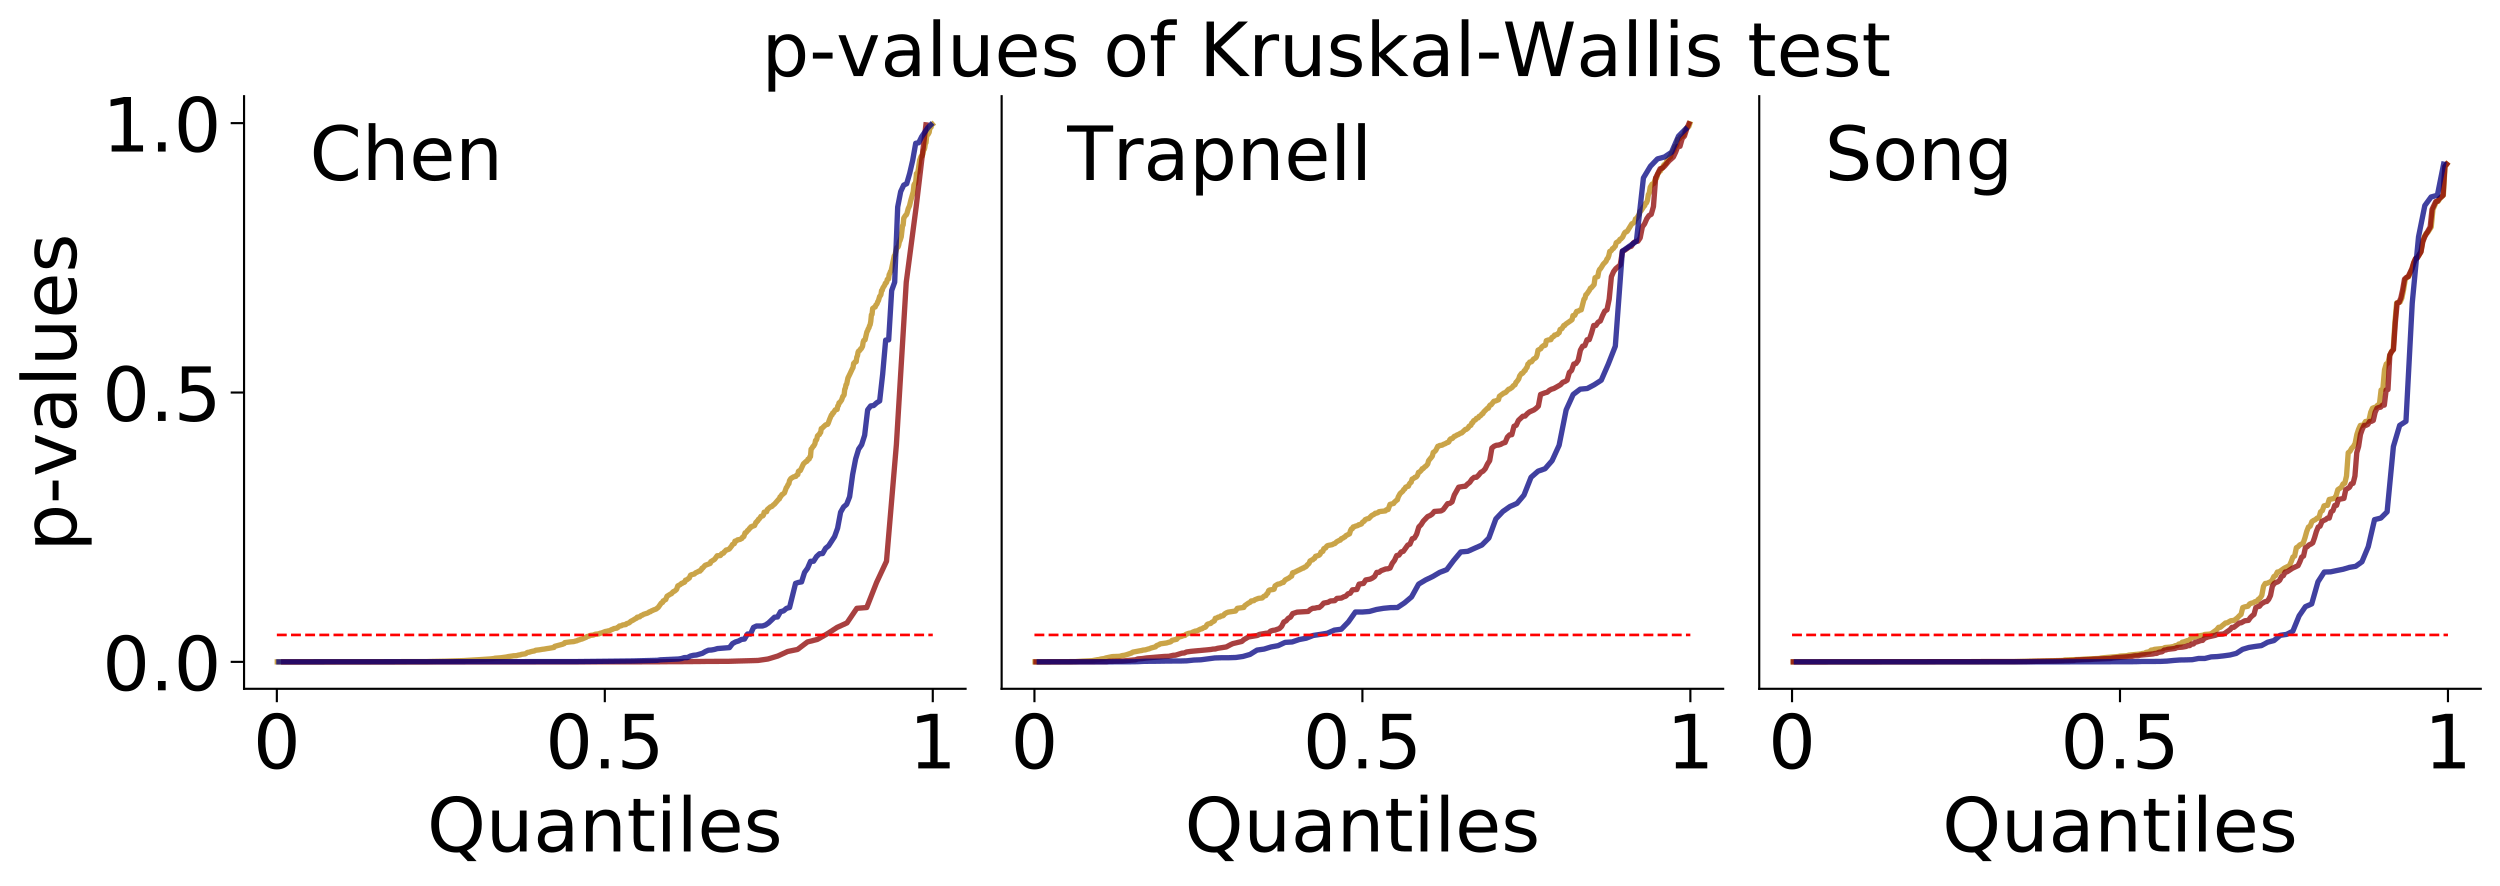 <?xml version="1.0" encoding="utf-8" standalone="no"?>
<!DOCTYPE svg PUBLIC "-//W3C//DTD SVG 1.1//EN"
  "http://www.w3.org/Graphics/SVG/1.1/DTD/svg11.dtd">
<!-- Created with matplotlib (https://matplotlib.org/) -->
<svg height="331.658pt" version="1.1" viewBox="0 0 935.528 331.658" width="935.528pt" xmlns="http://www.w3.org/2000/svg" xmlns:xlink="http://www.w3.org/1999/xlink">
 <defs>
  <style type="text/css">
*{stroke-linecap:butt;stroke-linejoin:round;}
  </style>
 </defs>
 <g id="figure_1">
  <g id="patch_1">
   <path d="M 0 331.658 
L 935.528 331.658 
L 935.528 0 
L 0 0 
z
" style="fill:none;"/>
  </g>
  <g id="axes_1">
   <g id="patch_2">
    <path d="M 91.328 257.76 
L 361.327 257.76 
L 361.327 36 
L 91.328 36 
z
" style="fill:none;"/>
   </g>
   <g id="matplotlib.axis_1">
    <g id="xtick_1">
     <g id="line2d_1">
      <defs>
       <path d="M 0 0 
L 0 5 
" id="m70f20f559e" style="stroke:#000000;stroke-width:0.8;"/>
      </defs>
      <g>
       <use style="stroke:#000000;stroke-width:0.8;" x="103.6" xlink:href="#m70f20f559e" y="257.76"/>
      </g>
     </g>
     <g id="text_1">
      <!-- 0 -->
      <defs>
       <path d="M 31.781 66.406 
Q 24.172 66.406 20.328 58.906 
Q 16.5 51.422 16.5 36.375 
Q 16.5 21.391 20.328 13.891 
Q 24.172 6.391 31.781 6.391 
Q 39.453 6.391 43.281 13.891 
Q 47.125 21.391 47.125 36.375 
Q 47.125 51.422 43.281 58.906 
Q 39.453 66.406 31.781 66.406 
z
M 31.781 74.219 
Q 44.047 74.219 50.516 64.516 
Q 56.984 54.828 56.984 36.375 
Q 56.984 17.969 50.516 8.266 
Q 44.047 -1.422 31.781 -1.422 
Q 19.531 -1.422 13.062 8.266 
Q 6.594 17.969 6.594 36.375 
Q 6.594 54.828 13.062 64.516 
Q 19.531 74.219 31.781 74.219 
z
" id="DejaVuSans-48"/>
      </defs>
      <g transform="translate(94.693 287.536)scale(0.28 -0.28)">
       <use xlink:href="#DejaVuSans-48"/>
      </g>
     </g>
    </g>
    <g id="xtick_2">
     <g id="line2d_2">
      <g>
       <use style="stroke:#000000;stroke-width:0.8;" x="226.327" xlink:href="#m70f20f559e" y="257.76"/>
      </g>
     </g>
     <g id="text_2">
      <!-- 0.5 -->
      <defs>
       <path d="M 10.688 12.406 
L 21 12.406 
L 21 0 
L 10.688 0 
z
" id="DejaVuSans-46"/>
       <path d="M 10.797 72.906 
L 49.516 72.906 
L 49.516 64.594 
L 19.828 64.594 
L 19.828 46.734 
Q 21.969 47.469 24.109 47.828 
Q 26.266 48.188 28.422 48.188 
Q 40.625 48.188 47.75 41.5 
Q 54.891 34.812 54.891 23.391 
Q 54.891 11.625 47.562 5.094 
Q 40.234 -1.422 26.906 -1.422 
Q 22.312 -1.422 17.547 -0.641 
Q 12.797 0.141 7.719 1.703 
L 7.719 11.625 
Q 12.109 9.234 16.797 8.062 
Q 21.484 6.891 26.703 6.891 
Q 35.156 6.891 40.078 11.328 
Q 45.016 15.766 45.016 23.391 
Q 45.016 31 40.078 35.438 
Q 35.156 39.891 26.703 39.891 
Q 22.75 39.891 18.812 39.016 
Q 14.891 38.141 10.797 36.281 
z
" id="DejaVuSans-53"/>
      </defs>
      <g transform="translate(204.063 287.536)scale(0.28 -0.28)">
       <use xlink:href="#DejaVuSans-48"/>
       <use x="63.623" xlink:href="#DejaVuSans-46"/>
       <use x="95.41" xlink:href="#DejaVuSans-53"/>
      </g>
     </g>
    </g>
    <g id="xtick_3">
     <g id="line2d_3">
      <g>
       <use style="stroke:#000000;stroke-width:0.8;" x="349.055" xlink:href="#m70f20f559e" y="257.76"/>
      </g>
     </g>
     <g id="text_3">
      <!-- 1 -->
      <defs>
       <path d="M 12.406 8.297 
L 28.516 8.297 
L 28.516 63.922 
L 10.984 60.406 
L 10.984 69.391 
L 28.422 72.906 
L 38.281 72.906 
L 38.281 8.297 
L 54.391 8.297 
L 54.391 0 
L 12.406 0 
z
" id="DejaVuSans-49"/>
      </defs>
      <g transform="translate(340.147 287.536)scale(0.28 -0.28)">
       <use xlink:href="#DejaVuSans-49"/>
      </g>
     </g>
    </g>
    <g id="text_4">
     <!-- Quantiles -->
     <defs>
      <path d="M 39.406 66.219 
Q 28.656 66.219 22.328 58.203 
Q 16.016 50.203 16.016 36.375 
Q 16.016 22.609 22.328 14.594 
Q 28.656 6.594 39.406 6.594 
Q 50.141 6.594 56.422 14.594 
Q 62.703 22.609 62.703 36.375 
Q 62.703 50.203 56.422 58.203 
Q 50.141 66.219 39.406 66.219 
z
M 53.219 1.312 
L 66.219 -12.891 
L 54.297 -12.891 
L 43.5 -1.219 
Q 41.891 -1.312 41.031 -1.359 
Q 40.188 -1.422 39.406 -1.422 
Q 24.031 -1.422 14.812 8.859 
Q 5.609 19.141 5.609 36.375 
Q 5.609 53.656 14.812 63.938 
Q 24.031 74.219 39.406 74.219 
Q 54.734 74.219 63.906 63.938 
Q 73.094 53.656 73.094 36.375 
Q 73.094 23.688 67.984 14.641 
Q 62.891 5.609 53.219 1.312 
z
" id="DejaVuSans-81"/>
      <path d="M 8.5 21.578 
L 8.5 54.688 
L 17.484 54.688 
L 17.484 21.922 
Q 17.484 14.156 20.5 10.266 
Q 23.531 6.391 29.594 6.391 
Q 36.859 6.391 41.078 11.031 
Q 45.312 15.672 45.312 23.688 
L 45.312 54.688 
L 54.297 54.688 
L 54.297 0 
L 45.312 0 
L 45.312 8.406 
Q 42.047 3.422 37.719 1 
Q 33.406 -1.422 27.688 -1.422 
Q 18.266 -1.422 13.375 4.438 
Q 8.5 10.297 8.5 21.578 
z
M 31.109 56 
z
" id="DejaVuSans-117"/>
      <path d="M 34.281 27.484 
Q 23.391 27.484 19.188 25 
Q 14.984 22.516 14.984 16.5 
Q 14.984 11.719 18.141 8.906 
Q 21.297 6.109 26.703 6.109 
Q 34.188 6.109 38.703 11.406 
Q 43.219 16.703 43.219 25.484 
L 43.219 27.484 
z
M 52.203 31.203 
L 52.203 0 
L 43.219 0 
L 43.219 8.297 
Q 40.141 3.328 35.547 0.953 
Q 30.953 -1.422 24.312 -1.422 
Q 15.922 -1.422 10.953 3.297 
Q 6 8.016 6 15.922 
Q 6 25.141 12.172 29.828 
Q 18.359 34.516 30.609 34.516 
L 43.219 34.516 
L 43.219 35.406 
Q 43.219 41.609 39.141 45 
Q 35.062 48.391 27.688 48.391 
Q 23 48.391 18.547 47.266 
Q 14.109 46.141 10.016 43.891 
L 10.016 52.203 
Q 14.938 54.109 19.578 55.047 
Q 24.219 56 28.609 56 
Q 40.484 56 46.344 49.844 
Q 52.203 43.703 52.203 31.203 
z
" id="DejaVuSans-97"/>
      <path d="M 54.891 33.016 
L 54.891 0 
L 45.906 0 
L 45.906 32.719 
Q 45.906 40.484 42.875 44.328 
Q 39.844 48.188 33.797 48.188 
Q 26.516 48.188 22.312 43.547 
Q 18.109 38.922 18.109 30.906 
L 18.109 0 
L 9.078 0 
L 9.078 54.688 
L 18.109 54.688 
L 18.109 46.188 
Q 21.344 51.125 25.703 53.562 
Q 30.078 56 35.797 56 
Q 45.219 56 50.047 50.172 
Q 54.891 44.344 54.891 33.016 
z
" id="DejaVuSans-110"/>
      <path d="M 18.312 70.219 
L 18.312 54.688 
L 36.812 54.688 
L 36.812 47.703 
L 18.312 47.703 
L 18.312 18.016 
Q 18.312 11.328 20.141 9.422 
Q 21.969 7.516 27.594 7.516 
L 36.812 7.516 
L 36.812 0 
L 27.594 0 
Q 17.188 0 13.234 3.875 
Q 9.281 7.766 9.281 18.016 
L 9.281 47.703 
L 2.688 47.703 
L 2.688 54.688 
L 9.281 54.688 
L 9.281 70.219 
z
" id="DejaVuSans-116"/>
      <path d="M 9.422 54.688 
L 18.406 54.688 
L 18.406 0 
L 9.422 0 
z
M 9.422 75.984 
L 18.406 75.984 
L 18.406 64.594 
L 9.422 64.594 
z
" id="DejaVuSans-105"/>
      <path d="M 9.422 75.984 
L 18.406 75.984 
L 18.406 0 
L 9.422 0 
z
" id="DejaVuSans-108"/>
      <path d="M 56.203 29.594 
L 56.203 25.203 
L 14.891 25.203 
Q 15.484 15.922 20.484 11.062 
Q 25.484 6.203 34.422 6.203 
Q 39.594 6.203 44.453 7.469 
Q 49.312 8.734 54.109 11.281 
L 54.109 2.781 
Q 49.266 0.734 44.188 -0.344 
Q 39.109 -1.422 33.891 -1.422 
Q 20.797 -1.422 13.156 6.188 
Q 5.516 13.812 5.516 26.812 
Q 5.516 40.234 12.766 48.109 
Q 20.016 56 32.328 56 
Q 43.359 56 49.781 48.891 
Q 56.203 41.797 56.203 29.594 
z
M 47.219 32.234 
Q 47.125 39.594 43.094 43.984 
Q 39.062 48.391 32.422 48.391 
Q 24.906 48.391 20.391 44.141 
Q 15.875 39.891 15.188 32.172 
z
" id="DejaVuSans-101"/>
      <path d="M 44.281 53.078 
L 44.281 44.578 
Q 40.484 46.531 36.375 47.5 
Q 32.281 48.484 27.875 48.484 
Q 21.188 48.484 17.844 46.438 
Q 14.5 44.391 14.5 40.281 
Q 14.5 37.156 16.891 35.375 
Q 19.281 33.594 26.516 31.984 
L 29.594 31.297 
Q 39.156 29.25 43.188 25.516 
Q 47.219 21.781 47.219 15.094 
Q 47.219 7.469 41.188 3.016 
Q 35.156 -1.422 24.609 -1.422 
Q 20.219 -1.422 15.453 -0.562 
Q 10.688 0.297 5.422 2 
L 5.422 11.281 
Q 10.406 8.688 15.234 7.391 
Q 20.062 6.109 24.812 6.109 
Q 31.156 6.109 34.562 8.281 
Q 37.984 10.453 37.984 14.406 
Q 37.984 18.062 35.516 20.016 
Q 33.062 21.969 24.703 23.781 
L 21.578 24.516 
Q 13.234 26.266 9.516 29.906 
Q 5.812 33.547 5.812 39.891 
Q 5.812 47.609 11.281 51.797 
Q 16.75 56 26.812 56 
Q 31.781 56 36.172 55.266 
Q 40.578 54.547 44.281 53.078 
z
" id="DejaVuSans-115"/>
     </defs>
     <g transform="translate(159.808 318.634)scale(0.28 -0.28)">
      <use xlink:href="#DejaVuSans-81"/>
      <use x="78.711" xlink:href="#DejaVuSans-117"/>
      <use x="142.09" xlink:href="#DejaVuSans-97"/>
      <use x="203.369" xlink:href="#DejaVuSans-110"/>
      <use x="266.748" xlink:href="#DejaVuSans-116"/>
      <use x="305.957" xlink:href="#DejaVuSans-105"/>
      <use x="333.74" xlink:href="#DejaVuSans-108"/>
      <use x="361.523" xlink:href="#DejaVuSans-101"/>
      <use x="423.047" xlink:href="#DejaVuSans-115"/>
     </g>
    </g>
   </g>
   <g id="matplotlib.axis_2">
    <g id="ytick_1">
     <g id="line2d_4">
      <defs>
       <path d="M 0 0 
L -5 0 
" id="m0b535f3541" style="stroke:#000000;stroke-width:0.8;"/>
      </defs>
      <g>
       <use style="stroke:#000000;stroke-width:0.8;" x="91.328" xlink:href="#m0b535f3541" y="247.68"/>
      </g>
     </g>
     <g id="text_5">
      <!-- 0.0 -->
      <g transform="translate(38.299 258.318)scale(0.28 -0.28)">
       <use xlink:href="#DejaVuSans-48"/>
       <use x="63.623" xlink:href="#DejaVuSans-46"/>
       <use x="95.41" xlink:href="#DejaVuSans-48"/>
      </g>
     </g>
    </g>
    <g id="ytick_2">
     <g id="line2d_5">
      <g>
       <use style="stroke:#000000;stroke-width:0.8;" x="91.328" xlink:href="#m0b535f3541" y="146.88"/>
      </g>
     </g>
     <g id="text_6">
      <!-- 0.5 -->
      <g transform="translate(38.299 157.518)scale(0.28 -0.28)">
       <use xlink:href="#DejaVuSans-48"/>
       <use x="63.623" xlink:href="#DejaVuSans-46"/>
       <use x="95.41" xlink:href="#DejaVuSans-53"/>
      </g>
     </g>
    </g>
    <g id="ytick_3">
     <g id="line2d_6">
      <g>
       <use style="stroke:#000000;stroke-width:0.8;" x="91.328" xlink:href="#m0b535f3541" y="46.08"/>
      </g>
     </g>
     <g id="text_7">
      <!-- 1.0 -->
      <g transform="translate(38.299 56.718)scale(0.28 -0.28)">
       <use xlink:href="#DejaVuSans-49"/>
       <use x="63.623" xlink:href="#DejaVuSans-46"/>
       <use x="95.41" xlink:href="#DejaVuSans-48"/>
      </g>
     </g>
    </g>
    <g id="text_8">
     <!-- p-values -->
     <defs>
      <path d="M 18.109 8.203 
L 18.109 -20.797 
L 9.078 -20.797 
L 9.078 54.688 
L 18.109 54.688 
L 18.109 46.391 
Q 20.953 51.266 25.266 53.625 
Q 29.594 56 35.594 56 
Q 45.562 56 51.781 48.094 
Q 58.016 40.188 58.016 27.297 
Q 58.016 14.406 51.781 6.484 
Q 45.562 -1.422 35.594 -1.422 
Q 29.594 -1.422 25.266 0.953 
Q 20.953 3.328 18.109 8.203 
z
M 48.688 27.297 
Q 48.688 37.203 44.609 42.844 
Q 40.531 48.484 33.406 48.484 
Q 26.266 48.484 22.188 42.844 
Q 18.109 37.203 18.109 27.297 
Q 18.109 17.391 22.188 11.75 
Q 26.266 6.109 33.406 6.109 
Q 40.531 6.109 44.609 11.75 
Q 48.688 17.391 48.688 27.297 
z
" id="DejaVuSans-112"/>
      <path d="M 4.891 31.391 
L 31.203 31.391 
L 31.203 23.391 
L 4.891 23.391 
z
" id="DejaVuSans-45"/>
      <path d="M 2.984 54.688 
L 12.5 54.688 
L 29.594 8.797 
L 46.688 54.688 
L 56.203 54.688 
L 35.688 0 
L 23.484 0 
z
" id="DejaVuSans-118"/>
     </defs>
     <g transform="translate(28.476 206.349)rotate(-90)scale(0.28 -0.28)">
      <use xlink:href="#DejaVuSans-112"/>
      <use x="63.477" xlink:href="#DejaVuSans-45"/>
      <use x="99.529" xlink:href="#DejaVuSans-118"/>
      <use x="158.709" xlink:href="#DejaVuSans-97"/>
      <use x="219.988" xlink:href="#DejaVuSans-108"/>
      <use x="247.771" xlink:href="#DejaVuSans-117"/>
      <use x="311.15" xlink:href="#DejaVuSans-101"/>
      <use x="372.674" xlink:href="#DejaVuSans-115"/>
     </g>
    </g>
   </g>
   <g id="line2d_7">
    <path clip-path="url(#pb8b518225b)" d="M 103.765 247.68 
L 159.819 247.574 
L 161.244 247.528 
L 166.945 247.413 
L 168.608 247.352 
L 173.358 247.207 
L 180.009 246.811 
L 183.335 246.585 
L 184.76 246.434 
L 185.235 246.304 
L 187.373 246.146 
L 189.51 245.856 
L 190.223 245.692 
L 191.648 245.496 
L 192.123 245.399 
L 193.311 245.345 
L 193.786 245.187 
L 194.499 245.057 
L 194.736 245.04 
L 195.211 244.848 
L 196.636 244.672 
L 197.349 244.15 
L 198.062 244.058 
L 198.537 243.893 
L 199.249 243.71 
L 199.962 243.601 
L 200.437 243.33 
L 201.862 243.168 
L 203.05 242.96 
L 203.525 242.914 
L 204 242.83 
L 204.712 242.703 
L 205.425 242.603 
L 207.325 242.271 
L 207.563 241.868 
L 210.651 241.049 
L 210.888 240.869 
L 211.126 240.854 
L 211.363 240.465 
L 213.501 240.188 
L 214.689 240.091 
L 215.401 239.883 
L 215.876 239.795 
L 216.351 239.517 
L 216.826 239.456 
L 217.064 239.287 
L 217.776 239.135 
L 219.439 238.445 
L 219.677 238.189 
L 220.152 238.1 
L 220.627 237.941 
L 220.864 237.771 
L 222.052 237.639 
L 222.765 237.333 
L 224.19 237.18 
L 224.427 236.997 
L 225.14 236.85 
L 226.565 236.295 
L 227.04 236.239 
L 227.515 236.095 
L 227.99 236.063 
L 228.94 235.566 
L 229.415 235.422 
L 229.653 235.232 
L 230.841 235.049 
L 231.078 234.783 
L 231.316 234.736 
L 231.791 234.255 
L 232.503 234.176 
L 232.978 233.867 
L 234.166 233.726 
L 234.403 233.41 
L 235.354 233.101 
L 235.591 232.941 
L 236.066 232.484 
L 236.779 232.138 
L 237.966 231.409 
L 238.204 231.347 
L 238.441 230.961 
L 239.392 230.823 
L 239.867 230.348 
L 240.342 230.221 
L 240.817 229.894 
L 242.242 229.449 
L 242.717 229.205 
L 242.955 228.981 
L 243.43 228.892 
L 243.667 228.651 
L 244.142 228.47 
L 244.617 228.238 
L 245.567 227.895 
L 246.042 227.478 
L 246.28 227.34 
L 247.468 225.645 
L 247.943 225.432 
L 248.18 224.849 
L 248.418 224.802 
L 248.893 224.419 
L 249.13 224.351 
L 249.605 223.117 
L 251.031 222.235 
L 251.268 222.175 
L 251.743 221.595 
L 251.981 221.387 
L 252.456 221.197 
L 253.168 220.59 
L 253.643 219.239 
L 254.356 218.873 
L 254.593 218.727 
L 255.069 218.297 
L 255.306 218.283 
L 255.781 217.954 
L 256.019 217.936 
L 256.256 217.758 
L 256.494 217.124 
L 257.206 216.855 
L 257.681 216.429 
L 257.919 216.339 
L 258.394 215.239 
L 258.869 215.027 
L 259.819 214.812 
L 260.294 214.35 
L 261.007 214.033 
L 261.482 213.749 
L 261.957 213.713 
L 262.194 213.281 
L 262.432 213.224 
L 262.669 212.646 
L 262.907 212.637 
L 263.857 211.549 
L 265.757 210.849 
L 265.995 210.182 
L 267.42 209.308 
L 268.37 207.971 
L 269.558 207.893 
L 269.795 207.648 
L 270.033 207.211 
L 270.745 206.984 
L 270.983 206.524 
L 271.221 206.423 
L 271.696 205.829 
L 272.171 205.738 
L 272.883 205.473 
L 273.833 204.259 
L 274.071 203.774 
L 274.546 203.53 
L 274.783 203.438 
L 275.021 202.5 
L 275.496 202.479 
L 275.971 202.027 
L 276.684 201.907 
L 276.921 201.86 
L 277.396 201.584 
L 277.634 201.487 
L 277.871 201.009 
L 278.346 200.788 
L 278.821 199.398 
L 279.059 199.361 
L 279.297 199.186 
L 279.772 198.492 
L 280.009 198.419 
L 280.484 197.717 
L 280.722 197.647 
L 280.959 197.161 
L 281.197 197.126 
L 281.434 196.945 
L 281.672 196.937 
L 282.147 196.711 
L 282.384 196.653 
L 282.859 195.492 
L 283.097 195.419 
L 283.335 194.995 
L 283.572 194.896 
L 283.81 194.336 
L 284.047 194.268 
L 284.522 193.62 
L 284.76 193.219 
L 285.472 193.035 
L 285.71 192.712 
L 285.947 191.667 
L 286.897 191.473 
L 287.135 190.685 
L 288.323 189.653 
L 288.798 189.549 
L 289.51 188.848 
L 289.748 188.735 
L 291.411 186.805 
L 291.648 186.697 
L 291.886 185.944 
L 292.123 185.883 
L 292.598 185.066 
L 292.836 185.025 
L 293.311 184.606 
L 293.548 184.438 
L 294.261 182.424 
L 294.498 182.217 
L 294.973 181.181 
L 295.211 180.997 
L 295.449 179.856 
L 295.924 179.103 
L 296.399 178.778 
L 296.636 178.684 
L 296.874 178.459 
L 297.824 178.258 
L 298.061 177.828 
L 298.536 177.605 
L 298.774 176.402 
L 299.011 176.186 
L 299.487 176.09 
L 300.674 173.561 
L 301.624 172.683 
L 301.862 172.676 
L 302.099 172.462 
L 302.337 171.839 
L 302.812 171.755 
L 303.049 170.949 
L 303.287 170.88 
L 303.525 168.059 
L 303.762 167.875 
L 304.237 167.05 
L 304.475 166.921 
L 304.95 166.062 
L 305.187 164.82 
L 305.425 164.778 
L 305.662 164.306 
L 305.9 163.142 
L 306.375 162.667 
L 306.612 162.62 
L 306.85 162.01 
L 307.087 161.867 
L 307.325 160.393 
L 307.563 160.331 
L 308.275 159.614 
L 308.988 158.963 
L 309.7 158.787 
L 309.938 158.352 
L 310.413 157.021 
L 311.125 155.304 
L 311.363 155.25 
L 311.601 154.566 
L 311.838 154.56 
L 312.551 153.378 
L 313.263 153.204 
L 313.501 151.908 
L 313.738 151.752 
L 313.976 150.742 
L 314.213 150.728 
L 314.688 150.04 
L 314.926 149.724 
L 315.401 148.326 
L 315.639 148.153 
L 315.876 147.753 
L 316.114 145.672 
L 316.351 145.194 
L 316.589 143.968 
L 316.826 143.764 
L 317.301 141.468 
L 318.014 140.018 
L 318.964 137.966 
L 319.201 137.575 
L 319.439 135.989 
L 319.677 135.928 
L 319.914 135.446 
L 320.389 135.356 
L 320.627 133.607 
L 320.864 133.174 
L 321.102 131.754 
L 321.339 131.334 
L 321.577 131.279 
L 321.814 131.058 
L 322.052 130.551 
L 322.289 130.469 
L 322.764 129.607 
L 323.002 128.032 
L 323.239 127.383 
L 323.715 127.172 
L 324.427 124.089 
L 324.665 123.817 
L 324.902 123.022 
L 325.14 122.797 
L 325.377 121.925 
L 325.615 121.525 
L 325.852 120.279 
L 326.09 117.803 
L 326.327 117.638 
L 326.565 115.425 
L 327.277 114.909 
L 327.515 114.859 
L 327.753 114.161 
L 327.99 113.995 
L 328.228 113.6 
L 328.465 112.869 
L 328.703 112.541 
L 329.178 110.894 
L 329.415 110.708 
L 329.653 110.26 
L 329.89 108.712 
L 330.128 108.664 
L 330.365 107.792 
L 331.078 106.684 
L 331.315 105.985 
L 331.553 105.953 
L 331.791 105.59 
L 332.028 104.566 
L 332.503 104.38 
L 332.741 102.711 
L 332.978 102.348 
L 333.216 101.604 
L 333.453 101.432 
L 334.641 95.754 
L 334.878 95.512 
L 335.591 92.694 
L 335.829 92.634 
L 336.066 92.429 
L 336.304 91.737 
L 336.541 90.476 
L 336.779 90.07 
L 337.254 88.622 
L 337.729 84.468 
L 337.966 84.211 
L 338.204 81.595 
L 338.916 80.516 
L 339.154 80.388 
L 339.391 79.859 
L 339.867 78.079 
L 340.342 77.023 
L 340.817 75.039 
L 341.767 71.695 
L 342.004 69.274 
L 342.242 68.739 
L 342.479 68.739 
L 342.717 67.566 
L 342.954 64.944 
L 343.192 64.851 
L 343.429 64.419 
L 343.667 63.219 
L 344.142 59.995 
L 344.617 58.666 
L 344.855 58.388 
L 345.092 58.359 
L 345.33 57.676 
L 345.567 56.253 
L 345.805 56.045 
L 346.042 55.342 
L 346.28 53.62 
L 346.517 53.415 
L 346.755 51.135 
L 346.992 50.531 
L 347.23 50.397 
L 347.705 49.546 
L 347.943 48.001 
L 348.418 47.59 
L 348.655 46.721 
L 348.89 46.522 
L 348.89 46.522 
" style="fill:none;stroke:#b8860b;stroke-linecap:square;stroke-opacity:0.75;stroke-width:2;"/>
   </g>
   <g id="line2d_8">
    <path clip-path="url(#pb8b518225b)" d="M 106.165 247.68 
L 109.823 247.68 
L 113.522 247.68 
L 117.22 247.68 
L 120.919 247.68 
L 124.617 247.68 
L 128.316 247.68 
L 132.014 247.68 
L 135.713 247.68 
L 139.411 247.68 
L 143.11 247.68 
L 146.809 247.68 
L 150.507 247.68 
L 154.206 247.68 
L 157.904 247.68 
L 161.603 247.68 
L 165.301 247.68 
L 169 247.68 
L 172.698 247.68 
L 176.397 247.68 
L 180.096 247.68 
L 183.794 247.68 
L 187.493 247.68 
L 191.191 247.68 
L 194.89 247.68 
L 198.588 247.68 
L 202.287 247.68 
L 205.985 247.68 
L 209.684 247.68 
L 213.383 247.68 
L 217.081 247.679 
L 220.78 247.679 
L 224.478 247.678 
L 228.177 247.677 
L 231.875 247.677 
L 235.574 247.676 
L 239.272 247.67 
L 242.971 247.647 
L 246.67 247.642 
L 250.368 247.608 
L 254.067 247.6 
L 257.765 247.575 
L 261.464 247.55 
L 265.162 247.497 
L 268.861 247.489 
L 272.559 247.476 
L 276.258 247.363 
L 279.957 247.26 
L 283.655 247.146 
L 287.354 246.61 
L 291.052 245.496 
L 294.751 243.796 
L 298.449 243.032 
L 302.148 240.221 
L 305.846 239.287 
L 309.545 237.18 
L 313.244 234.783 
L 316.942 233.101 
L 320.641 227.641 
L 324.339 227.34 
L 328.038 217.936 
L 331.736 210.019 
L 335.435 166.427 
L 339.133 105.59 
L 342.832 77.464 
L 346.49 46.721 
" style="fill:none;stroke:#8b0000;stroke-linecap:square;stroke-opacity:0.75;stroke-width:2;"/>
   </g>
   <g id="line2d_9">
    <path clip-path="url(#pb8b518225b)" d="M 104.379 247.68 
L 215.649 247.575 
L 224.641 247.476 
L 237.006 247.333 
L 245.998 247.095 
L 247.123 246.917 
L 253.867 246.61 
L 254.991 246.434 
L 256.115 246.071 
L 257.239 246.068 
L 258.363 245.496 
L 259.487 245.221 
L 260.611 245.117 
L 262.859 244.469 
L 263.983 243.796 
L 265.107 243.314 
L 266.231 243.24 
L 267.356 243.032 
L 268.48 242.703 
L 272.976 242.34 
L 274.1 240.854 
L 275.224 240.221 
L 276.348 239.878 
L 277.472 239.287 
L 278.596 239.135 
L 279.72 237.263 
L 280.844 237.254 
L 281.968 234.783 
L 283.092 234.255 
L 285.34 234.248 
L 286.465 233.867 
L 287.589 233.101 
L 289.837 230.961 
L 290.961 230.877 
L 292.085 228.892 
L 293.209 228.604 
L 294.333 227.641 
L 295.457 227.34 
L 297.705 218.297 
L 298.829 217.936 
L 299.953 217.758 
L 301.077 214.196 
L 302.201 212.637 
L 303.325 210.036 
L 304.449 210.019 
L 305.573 208.247 
L 306.698 207.211 
L 307.822 207.141 
L 308.946 205.171 
L 310.07 204.259 
L 312.318 200.788 
L 313.442 197.647 
L 314.566 191.667 
L 315.69 189.687 
L 316.814 188.735 
L 317.938 185.883 
L 319.062 177.605 
L 320.186 171.758 
L 321.31 168.059 
L 322.434 166.427 
L 323.558 162.896 
L 324.682 153.378 
L 325.806 151.908 
L 326.931 151.752 
L 328.055 150.742 
L 329.179 150.04 
L 330.303 140.018 
L 331.427 127.269 
L 332.551 127.172 
L 333.675 108.712 
L 334.799 105.59 
L 335.923 77.464 
L 337.047 71.695 
L 338.171 69.274 
L 339.295 68.739 
L 340.419 64.851 
L 341.543 59.995 
L 342.667 53.62 
L 343.791 53.415 
L 344.915 51.135 
L 347.164 47.839 
L 348.276 46.721 
L 348.276 46.721 
" style="fill:none;stroke:#000080;stroke-linecap:square;stroke-opacity:0.75;stroke-width:2;"/>
   </g>
   <g id="line2d_10">
    <path clip-path="url(#pb8b518225b)" d="M 103.6 237.6 
L 349.055 237.6 
" style="fill:none;stroke:#ff0000;stroke-dasharray:3.7,1.6;stroke-dashoffset:0;"/>
   </g>
   <g id="patch_3">
    <path d="M 91.328 257.76 
L 91.328 36 
" style="fill:none;stroke:#000000;stroke-linecap:square;stroke-linejoin:miter;stroke-width:0.8;"/>
   </g>
   <g id="patch_4">
    <path d="M 91.328 257.76 
L 361.327 257.76 
" style="fill:none;stroke:#000000;stroke-linecap:square;stroke-linejoin:miter;stroke-width:0.8;"/>
   </g>
   <g id="text_9">
    <!-- Chen -->
    <defs>
     <path d="M 64.406 67.281 
L 64.406 56.891 
Q 59.422 61.531 53.781 63.812 
Q 48.141 66.109 41.797 66.109 
Q 29.297 66.109 22.656 58.469 
Q 16.016 50.828 16.016 36.375 
Q 16.016 21.969 22.656 14.328 
Q 29.297 6.688 41.797 6.688 
Q 48.141 6.688 53.781 8.984 
Q 59.422 11.281 64.406 15.922 
L 64.406 5.609 
Q 59.234 2.094 53.438 0.328 
Q 47.656 -1.422 41.219 -1.422 
Q 24.656 -1.422 15.125 8.703 
Q 5.609 18.844 5.609 36.375 
Q 5.609 53.953 15.125 64.078 
Q 24.656 74.219 41.219 74.219 
Q 47.75 74.219 53.531 72.484 
Q 59.328 70.75 64.406 67.281 
z
" id="DejaVuSans-67"/>
     <path d="M 54.891 33.016 
L 54.891 0 
L 45.906 0 
L 45.906 32.719 
Q 45.906 40.484 42.875 44.328 
Q 39.844 48.188 33.797 48.188 
Q 26.516 48.188 22.312 43.547 
Q 18.109 38.922 18.109 30.906 
L 18.109 0 
L 9.078 0 
L 9.078 75.984 
L 18.109 75.984 
L 18.109 46.188 
Q 21.344 51.125 25.703 53.562 
Q 30.078 56 35.797 56 
Q 45.219 56 50.047 50.172 
Q 54.891 44.344 54.891 33.016 
z
" id="DejaVuSans-104"/>
    </defs>
    <g transform="translate(115.873 67.356)scale(0.28 -0.28)">
     <use xlink:href="#DejaVuSans-67"/>
     <use x="69.824" xlink:href="#DejaVuSans-104"/>
     <use x="133.203" xlink:href="#DejaVuSans-101"/>
     <use x="194.727" xlink:href="#DejaVuSans-110"/>
    </g>
   </g>
  </g>
  <g id="axes_2">
   <g id="patch_5">
    <path d="M 374.827 257.76 
L 644.827 257.76 
L 644.827 36 
L 374.827 36 
z
" style="fill:none;"/>
   </g>
   <g id="matplotlib.axis_3">
    <g id="xtick_4">
     <g id="line2d_11">
      <g>
       <use style="stroke:#000000;stroke-width:0.8;" x="387.1" xlink:href="#m70f20f559e" y="257.76"/>
      </g>
     </g>
     <g id="text_10">
      <!-- 0 -->
      <g transform="translate(378.193 287.536)scale(0.28 -0.28)">
       <use xlink:href="#DejaVuSans-48"/>
      </g>
     </g>
    </g>
    <g id="xtick_5">
     <g id="line2d_12">
      <g>
       <use style="stroke:#000000;stroke-width:0.8;" x="509.827" xlink:href="#m70f20f559e" y="257.76"/>
      </g>
     </g>
     <g id="text_11">
      <!-- 0.5 -->
      <g transform="translate(487.563 287.536)scale(0.28 -0.28)">
       <use xlink:href="#DejaVuSans-48"/>
       <use x="63.623" xlink:href="#DejaVuSans-46"/>
       <use x="95.41" xlink:href="#DejaVuSans-53"/>
      </g>
     </g>
    </g>
    <g id="xtick_6">
     <g id="line2d_13">
      <g>
       <use style="stroke:#000000;stroke-width:0.8;" x="632.555" xlink:href="#m70f20f559e" y="257.76"/>
      </g>
     </g>
     <g id="text_12">
      <!-- 1 -->
      <g transform="translate(623.647 287.536)scale(0.28 -0.28)">
       <use xlink:href="#DejaVuSans-49"/>
      </g>
     </g>
    </g>
    <g id="text_13">
     <!-- Quantiles -->
     <g transform="translate(443.308 318.634)scale(0.28 -0.28)">
      <use xlink:href="#DejaVuSans-81"/>
      <use x="78.711" xlink:href="#DejaVuSans-117"/>
      <use x="142.09" xlink:href="#DejaVuSans-97"/>
      <use x="203.369" xlink:href="#DejaVuSans-110"/>
      <use x="266.748" xlink:href="#DejaVuSans-116"/>
      <use x="305.957" xlink:href="#DejaVuSans-105"/>
      <use x="333.74" xlink:href="#DejaVuSans-108"/>
      <use x="361.523" xlink:href="#DejaVuSans-101"/>
      <use x="423.047" xlink:href="#DejaVuSans-115"/>
     </g>
    </g>
   </g>
   <g id="matplotlib.axis_4">
    <g id="ytick_4"/>
    <g id="ytick_5"/>
    <g id="ytick_6"/>
   </g>
   <g id="line2d_14">
    <path clip-path="url(#p0ee6ab39b5)" d="M 387.339 247.68 
L 402.475 247.577 
L 405.227 247.403 
L 408.668 247.241 
L 410.732 246.851 
L 411.077 246.85 
L 412.109 246.578 
L 413.141 246.446 
L 413.829 246.211 
L 416.238 245.707 
L 418.99 245.601 
L 420.023 245.306 
L 420.711 245.221 
L 421.399 245.045 
L 423.463 244.356 
L 423.808 244.057 
L 426.216 243.598 
L 426.904 243.476 
L 427.248 243.444 
L 427.592 243.295 
L 428.625 243.179 
L 429.657 242.862 
L 430.001 242.814 
L 430.689 242.508 
L 432.41 242.046 
L 432.754 241.615 
L 433.786 241.209 
L 434.13 240.94 
L 436.538 240.605 
L 437.227 240.386 
L 437.915 240.224 
L 438.259 240.043 
L 438.603 239.616 
L 440.323 239.231 
L 441.012 238.452 
L 442.388 238.065 
L 442.732 237.863 
L 443.42 237.791 
L 443.764 237.396 
L 444.796 237.002 
L 445.829 236.825 
L 446.517 236.437 
L 446.861 236.399 
L 447.205 236.164 
L 447.893 236.11 
L 449.269 235.389 
L 449.614 235.355 
L 449.958 235.204 
L 450.302 234.915 
L 450.99 234.742 
L 451.334 234.393 
L 451.678 233.737 
L 452.022 233.519 
L 453.054 233.299 
L 453.398 232.931 
L 454.431 232.349 
L 454.775 231.376 
L 455.463 231.228 
L 455.807 230.948 
L 456.495 230.862 
L 456.839 230.498 
L 457.527 230.477 
L 457.871 230.264 
L 458.216 229.766 
L 458.904 229.347 
L 459.592 229.067 
L 462.344 228.65 
L 463.033 227.637 
L 465.441 227.309 
L 465.785 226.666 
L 466.818 225.946 
L 467.162 225.69 
L 467.85 225.386 
L 468.194 224.895 
L 469.226 224.771 
L 469.57 224.438 
L 470.946 223.911 
L 472.323 223.775 
L 473.011 223.096 
L 473.699 222.876 
L 474.043 222.206 
L 474.387 222.007 
L 474.731 221.039 
L 475.075 220.777 
L 476.452 220.593 
L 476.796 220.457 
L 477.14 219.244 
L 478.172 218.597 
L 478.86 218.508 
L 479.893 217.985 
L 480.237 217.972 
L 480.925 217.017 
L 482.301 216.318 
L 482.989 215.75 
L 483.333 215.605 
L 483.677 214.39 
L 484.022 214.193 
L 484.366 214.176 
L 485.054 213.811 
L 486.086 213.302 
L 486.43 213.181 
L 486.774 212.916 
L 487.118 212.847 
L 487.462 212.587 
L 487.806 212.569 
L 488.15 212.224 
L 488.495 212.177 
L 488.839 211.917 
L 489.183 211.364 
L 489.527 211.162 
L 489.871 210.789 
L 490.215 209.931 
L 490.903 209.55 
L 491.247 209.484 
L 491.591 209.028 
L 491.935 208.952 
L 492.279 208.181 
L 493.312 207.89 
L 493.656 207.743 
L 494 207.395 
L 494.344 206.543 
L 494.688 206.494 
L 495.032 206.309 
L 495.376 205.334 
L 495.72 205.127 
L 496.064 205.064 
L 496.408 204.499 
L 496.752 204.179 
L 497.441 204.024 
L 498.473 203.834 
L 499.161 203.46 
L 499.505 203.409 
L 500.193 202.749 
L 501.226 202.192 
L 501.57 202.119 
L 501.914 201.609 
L 502.602 201.332 
L 502.946 201.045 
L 503.29 200.917 
L 503.634 200.45 
L 505.01 199.762 
L 505.354 198.599 
L 505.699 197.929 
L 506.043 197.865 
L 506.387 197.181 
L 506.731 197.171 
L 507.075 196.938 
L 508.107 196.659 
L 508.451 196.356 
L 508.795 196.331 
L 509.483 196.055 
L 509.827 195.447 
L 510.516 195.022 
L 510.86 194.465 
L 511.548 194.164 
L 512.236 194.027 
L 513.268 192.945 
L 514.301 192.396 
L 514.645 192.059 
L 514.989 192.054 
L 515.677 191.817 
L 516.021 191.488 
L 516.709 191.375 
L 517.397 191.305 
L 518.429 191.187 
L 518.774 190.767 
L 519.462 190.661 
L 520.15 188.744 
L 521.526 188.385 
L 521.87 187.798 
L 522.214 187.593 
L 522.558 187.216 
L 522.903 187.048 
L 523.247 185.957 
L 523.935 184.699 
L 524.967 183.785 
L 525.311 183.164 
L 525.655 182.998 
L 525.999 182.313 
L 526.687 182.028 
L 527.031 181.95 
L 527.376 181.137 
L 527.72 180.684 
L 528.064 180.495 
L 528.408 179.297 
L 529.096 178.977 
L 529.44 178.62 
L 529.784 178.604 
L 530.128 178.33 
L 530.472 177.812 
L 530.816 176.763 
L 531.16 176.679 
L 531.849 176.015 
L 532.193 175.4 
L 532.537 175.366 
L 533.225 174.637 
L 533.569 174.462 
L 534.257 173.663 
L 534.601 172.39 
L 535.978 170.712 
L 536.322 169.307 
L 537.01 168.845 
L 537.354 168.402 
L 538.042 166.996 
L 538.386 166.987 
L 538.73 166.708 
L 539.418 166.627 
L 539.762 166.548 
L 540.107 166.287 
L 540.795 166.047 
L 541.483 165.636 
L 541.827 165.582 
L 542.171 165.35 
L 542.515 164.559 
L 542.859 164.214 
L 543.203 164.192 
L 543.547 164.029 
L 544.235 163.266 
L 544.58 163.204 
L 545.268 162.735 
L 545.612 162.661 
L 546.644 162.061 
L 546.988 162.001 
L 548.364 160.685 
L 548.709 160.682 
L 549.397 160.134 
L 549.741 159.504 
L 550.429 159.138 
L 550.773 158.269 
L 551.117 158.16 
L 551.461 157.416 
L 552.149 157.107 
L 552.493 156.562 
L 553.182 156.352 
L 553.526 155.769 
L 553.87 155.695 
L 554.214 155.385 
L 554.558 154.876 
L 554.902 154.784 
L 555.246 154.136 
L 556.622 152.788 
L 556.966 152.744 
L 557.311 151.981 
L 557.655 151.545 
L 557.999 151.493 
L 559.031 150.149 
L 559.719 150.022 
L 560.751 149.587 
L 561.095 148.29 
L 562.816 147.04 
L 563.16 146.988 
L 563.504 146.777 
L 564.536 145.655 
L 564.88 145.627 
L 565.913 144.911 
L 566.257 144.377 
L 566.945 143.98 
L 567.289 143.071 
L 567.633 142.775 
L 568.321 141.802 
L 568.665 140.694 
L 569.353 139.742 
L 569.697 139.727 
L 570.041 139.372 
L 570.386 138.726 
L 570.73 138.642 
L 571.074 137.817 
L 571.418 137.523 
L 571.762 136.236 
L 572.106 136.015 
L 572.45 135.475 
L 573.138 135.366 
L 573.826 134.389 
L 574.515 134.017 
L 574.859 133.725 
L 575.203 132.804 
L 575.547 131.036 
L 576.579 130.502 
L 576.923 129.869 
L 577.611 129.326 
L 577.955 129.325 
L 578.299 129.163 
L 578.643 127.49 
L 579.332 127.231 
L 580.364 127.097 
L 580.708 126.325 
L 581.396 125.934 
L 581.74 125.383 
L 582.084 125.383 
L 582.428 125.159 
L 582.772 125.155 
L 583.117 124.695 
L 583.461 124.517 
L 583.805 123.283 
L 584.493 122.966 
L 585.181 121.804 
L 585.525 121.798 
L 585.869 121.321 
L 587.934 119.886 
L 588.278 119.603 
L 588.622 118.102 
L 588.966 118.096 
L 589.31 117.977 
L 589.998 116.523 
L 590.686 116.416 
L 591.03 116.101 
L 591.719 115.944 
L 592.751 111.944 
L 593.095 111.668 
L 593.439 110.306 
L 593.783 110.069 
L 594.815 108.551 
L 595.159 107.833 
L 595.503 107.692 
L 596.536 106.471 
L 596.88 103.923 
L 597.224 103.807 
L 597.568 103.537 
L 597.912 103.526 
L 598.256 101.617 
L 598.6 100.781 
L 598.944 100.519 
L 599.976 98.844 
L 601.009 97.763 
L 601.353 96.869 
L 601.697 96.597 
L 602.041 95.648 
L 602.385 94.077 
L 602.729 93.991 
L 603.073 93.639 
L 603.417 93.025 
L 603.761 92.979 
L 604.105 92.435 
L 604.449 92.148 
L 604.794 90.842 
L 605.482 90.391 
L 605.826 90.245 
L 606.17 89.589 
L 606.514 89.457 
L 607.202 88.736 
L 607.89 87.238 
L 608.234 86.843 
L 608.578 86.787 
L 608.923 86.558 
L 610.643 83.748 
L 610.987 83.611 
L 611.675 83.056 
L 612.019 81.908 
L 612.363 81.825 
L 613.396 80.203 
L 613.74 79.098 
L 614.084 78.901 
L 615.116 77.299 
L 615.46 76.962 
L 615.804 76.042 
L 616.148 75.873 
L 616.492 74.973 
L 616.836 72.802 
L 617.18 72.218 
L 617.525 70.073 
L 618.213 68.92 
L 618.901 68.622 
L 619.589 66.623 
L 619.933 66.577 
L 620.277 65.257 
L 620.965 64.094 
L 621.309 64.024 
L 621.653 63.171 
L 621.998 62.934 
L 622.686 61.643 
L 623.374 61.18 
L 623.718 60.22 
L 624.062 59.649 
L 624.406 59.456 
L 624.75 58.783 
L 625.094 58.745 
L 625.438 57.398 
L 626.471 56.13 
L 626.815 54.772 
L 627.159 54.743 
L 627.503 54.015 
L 627.847 52.203 
L 628.191 52.097 
L 628.535 51.789 
L 628.879 51.202 
L 629.223 50.999 
L 629.567 50.93 
L 629.911 50.567 
L 630.255 49.882 
L 630.6 48.661 
L 630.944 48.324 
L 631.288 47.751 
L 631.976 47.325 
L 632.316 46.335 
L 632.316 46.335 
" style="fill:none;stroke:#b8860b;stroke-linecap:square;stroke-opacity:0.75;stroke-width:2;"/>
   </g>
   <g id="line2d_15">
    <path clip-path="url(#p0ee6ab39b5)" d="M 387.674 247.68 
L 414.168 247.601 
L 414.997 247.467 
L 419.966 247.362 
L 424.935 246.9 
L 425.763 246.578 
L 427.42 246.446 
L 429.076 246.211 
L 435.702 245.651 
L 437.359 245.601 
L 439.015 245.221 
L 439.843 245.181 
L 442.328 244.411 
L 443.156 244.356 
L 443.984 243.983 
L 445.641 243.741 
L 453.095 243.044 
L 453.923 242.893 
L 454.751 242.862 
L 455.579 242.615 
L 458.892 242.091 
L 460.549 241.209 
L 461.377 240.834 
L 464.69 240.043 
L 465.518 239.328 
L 467.174 238.367 
L 470.487 237.801 
L 471.315 237.396 
L 473.8 236.963 
L 474.628 236.947 
L 475.456 236.164 
L 476.285 235.9 
L 477.113 235.795 
L 478.769 235.204 
L 479.598 234.393 
L 480.426 232.738 
L 481.254 232.349 
L 482.082 231.376 
L 482.91 230.948 
L 483.739 229.61 
L 485.395 229.067 
L 489.536 228.808 
L 490.364 228.076 
L 491.193 227.637 
L 492.021 227.589 
L 492.849 227.381 
L 493.677 227.335 
L 494.505 226.666 
L 495.334 225.69 
L 496.99 225.386 
L 497.818 224.895 
L 499.475 224.771 
L 500.303 223.926 
L 501.959 223.808 
L 502.788 223.355 
L 503.616 223.096 
L 504.444 222.206 
L 505.272 222.007 
L 506.101 220.723 
L 507.757 220.593 
L 508.585 218.591 
L 510.242 218.318 
L 511.07 217.017 
L 512.726 216.72 
L 513.554 216.318 
L 514.383 215.75 
L 515.211 214.193 
L 516.039 214.176 
L 516.867 213.533 
L 518.524 212.916 
L 519.352 212.847 
L 520.18 212.569 
L 521.008 210.789 
L 521.837 209.693 
L 522.665 207.89 
L 523.493 207.743 
L 524.321 206.543 
L 525.15 206.309 
L 526.806 203.966 
L 527.634 203.613 
L 528.462 201.609 
L 529.291 201.332 
L 530.119 199.908 
L 530.947 197.181 
L 531.775 196.356 
L 532.603 195.022 
L 534.26 193.29 
L 535.088 192.945 
L 535.916 192.396 
L 536.745 191.385 
L 539.229 191.199 
L 540.057 190.729 
L 541.714 188.473 
L 542.542 188.385 
L 543.37 187.798 
L 544.199 185.267 
L 545.855 182.313 
L 547.511 182.028 
L 548.34 181.95 
L 549.168 181.137 
L 549.996 180.495 
L 550.824 179.297 
L 551.652 178.62 
L 552.481 178.604 
L 553.309 177.812 
L 554.137 176.763 
L 554.965 176.321 
L 555.794 175.4 
L 556.622 173.663 
L 557.45 172.39 
L 558.278 167.666 
L 559.106 166.987 
L 559.935 166.627 
L 560.763 166.548 
L 561.591 166.287 
L 562.419 165.821 
L 563.247 165.582 
L 564.076 163.586 
L 564.904 162.735 
L 565.732 162.661 
L 566.56 159.504 
L 567.389 159.138 
L 568.217 157.312 
L 569.873 155.769 
L 570.701 155.695 
L 571.53 154.784 
L 572.358 154.136 
L 574.014 153.403 
L 574.843 152.788 
L 575.671 151.981 
L 576.499 147.609 
L 578.155 146.988 
L 578.984 146.777 
L 579.812 146.049 
L 580.64 145.627 
L 581.468 145.383 
L 583.953 143.98 
L 584.781 143.071 
L 585.609 142.775 
L 586.438 142.275 
L 587.266 139.372 
L 588.094 138.642 
L 588.922 136.236 
L 589.75 136.015 
L 590.579 134.813 
L 591.407 131.036 
L 592.235 129.547 
L 593.063 129.325 
L 593.892 127.143 
L 594.72 127.097 
L 595.548 124.695 
L 596.376 121.804 
L 597.204 121.798 
L 598.033 120.547 
L 598.861 120.12 
L 599.689 118.102 
L 600.517 116.416 
L 601.345 115.944 
L 602.174 111.944 
L 603.002 103.526 
L 603.83 101.617 
L 604.658 100.519 
L 606.315 99.139 
L 607.143 93.991 
L 607.971 93.639 
L 609.628 92.435 
L 610.456 92.148 
L 611.284 90.842 
L 612.112 90.391 
L 612.941 90.245 
L 613.769 89.029 
L 614.597 84.877 
L 615.425 83.748 
L 616.253 81.825 
L 617.082 80.644 
L 617.91 80.203 
L 618.738 77.299 
L 619.566 66.577 
L 621.223 63.171 
L 622.051 62.934 
L 622.879 62.196 
L 624.536 60.22 
L 626.192 58.745 
L 627.02 56.982 
L 627.848 54.772 
L 628.677 54.743 
L 629.505 51.789 
L 630.333 50.93 
L 631.161 48.324 
L 631.981 46.335 
L 631.981 46.335 
" style="fill:none;stroke:#8b0000;stroke-linecap:square;stroke-opacity:0.75;stroke-width:2;"/>
   </g>
   <g id="line2d_16">
    <path clip-path="url(#p0ee6ab39b5)" d="M 388.923 247.68 
L 391.523 247.68 
L 394.152 247.68 
L 396.781 247.68 
L 399.41 247.68 
L 402.039 247.68 
L 404.668 247.68 
L 407.297 247.68 
L 409.926 247.679 
L 412.555 247.677 
L 415.184 247.674 
L 417.813 247.656 
L 420.442 247.655 
L 423.071 247.641 
L 425.7 247.604 
L 428.329 247.467 
L 430.958 247.461 
L 433.587 247.427 
L 436.216 247.385 
L 438.845 247.362 
L 441.474 247.362 
L 444.103 247.287 
L 446.732 247.001 
L 449.361 246.9 
L 451.99 246.554 
L 454.619 246.211 
L 457.248 246.13 
L 459.877 246.124 
L 462.506 246.033 
L 465.135 245.651 
L 467.764 244.898 
L 470.393 243.268 
L 473.022 242.893 
L 475.651 242.091 
L 478.28 241.615 
L 480.909 240.386 
L 483.538 240.224 
L 486.167 239.328 
L 488.796 238.82 
L 491.425 237.801 
L 494.054 237.396 
L 496.683 236.963 
L 499.312 235.795 
L 501.941 235.455 
L 504.57 232.738 
L 507.199 229.024 
L 509.827 229.019 
L 512.456 228.81 
L 515.085 228.076 
L 517.714 227.637 
L 520.343 227.381 
L 522.972 227.335 
L 525.601 225.576 
L 528.23 223.355 
L 530.859 218.591 
L 533.488 217.017 
L 536.117 215.75 
L 538.746 214.193 
L 541.375 213.181 
L 544.004 209.693 
L 546.633 206.543 
L 549.262 206.309 
L 551.891 205.127 
L 554.52 203.966 
L 557.149 201.332 
L 559.778 194.164 
L 562.407 191.385 
L 565.036 189.546 
L 567.665 188.385 
L 570.294 185.267 
L 572.923 178.62 
L 575.552 176.321 
L 578.181 175.4 
L 580.81 172.39 
L 583.439 166.627 
L 586.068 153.403 
L 588.697 147.609 
L 591.326 145.627 
L 593.955 145.383 
L 596.584 143.98 
L 599.213 142.275 
L 601.842 136.236 
L 604.471 129.547 
L 607.1 93.991 
L 609.729 92.148 
L 612.358 90.245 
L 614.987 66.577 
L 617.616 62.196 
L 620.245 59.456 
L 622.874 58.745 
L 625.503 56.982 
L 628.132 50.93 
L 630.732 48.324 
" style="fill:none;stroke:#000080;stroke-linecap:square;stroke-opacity:0.75;stroke-width:2;"/>
   </g>
   <g id="line2d_17">
    <path clip-path="url(#p0ee6ab39b5)" d="M 387.1 237.6 
L 632.555 237.6 
" style="fill:none;stroke:#ff0000;stroke-dasharray:3.7,1.6;stroke-dashoffset:0;"/>
   </g>
   <g id="patch_6">
    <path d="M 374.827 257.76 
L 374.827 36 
" style="fill:none;stroke:#000000;stroke-linecap:square;stroke-linejoin:miter;stroke-width:0.8;"/>
   </g>
   <g id="patch_7">
    <path d="M 374.827 257.76 
L 644.827 257.76 
" style="fill:none;stroke:#000000;stroke-linecap:square;stroke-linejoin:miter;stroke-width:0.8;"/>
   </g>
   <g id="text_14">
    <!-- Trapnell -->
    <defs>
     <path d="M -0.297 72.906 
L 61.375 72.906 
L 61.375 64.594 
L 35.5 64.594 
L 35.5 0 
L 25.594 0 
L 25.594 64.594 
L -0.297 64.594 
z
" id="DejaVuSans-84"/>
     <path d="M 41.109 46.297 
Q 39.594 47.172 37.812 47.578 
Q 36.031 48 33.891 48 
Q 26.266 48 22.188 43.047 
Q 18.109 38.094 18.109 28.812 
L 18.109 0 
L 9.078 0 
L 9.078 54.688 
L 18.109 54.688 
L 18.109 46.188 
Q 20.953 51.172 25.484 53.578 
Q 30.031 56 36.531 56 
Q 37.453 56 38.578 55.875 
Q 39.703 55.766 41.062 55.516 
z
" id="DejaVuSans-114"/>
    </defs>
    <g transform="translate(399.373 67.356)scale(0.28 -0.28)">
     <use xlink:href="#DejaVuSans-84"/>
     <use x="60.865" xlink:href="#DejaVuSans-114"/>
     <use x="101.979" xlink:href="#DejaVuSans-97"/>
     <use x="163.258" xlink:href="#DejaVuSans-112"/>
     <use x="226.734" xlink:href="#DejaVuSans-110"/>
     <use x="290.113" xlink:href="#DejaVuSans-101"/>
     <use x="351.637" xlink:href="#DejaVuSans-108"/>
     <use x="379.42" xlink:href="#DejaVuSans-108"/>
    </g>
   </g>
  </g>
  <g id="axes_3">
   <g id="patch_8">
    <path d="M 658.327 257.76 
L 928.327 257.76 
L 928.327 36 
L 658.327 36 
z
" style="fill:none;"/>
   </g>
   <g id="matplotlib.axis_5">
    <g id="xtick_7">
     <g id="line2d_18">
      <g>
       <use style="stroke:#000000;stroke-width:0.8;" x="670.6" xlink:href="#m70f20f559e" y="257.76"/>
      </g>
     </g>
     <g id="text_15">
      <!-- 0 -->
      <g transform="translate(661.693 287.536)scale(0.28 -0.28)">
       <use xlink:href="#DejaVuSans-48"/>
      </g>
     </g>
    </g>
    <g id="xtick_8">
     <g id="line2d_19">
      <g>
       <use style="stroke:#000000;stroke-width:0.8;" x="793.327" xlink:href="#m70f20f559e" y="257.76"/>
      </g>
     </g>
     <g id="text_16">
      <!-- 0.5 -->
      <g transform="translate(771.063 287.536)scale(0.28 -0.28)">
       <use xlink:href="#DejaVuSans-48"/>
       <use x="63.623" xlink:href="#DejaVuSans-46"/>
       <use x="95.41" xlink:href="#DejaVuSans-53"/>
      </g>
     </g>
    </g>
    <g id="xtick_9">
     <g id="line2d_20">
      <g>
       <use style="stroke:#000000;stroke-width:0.8;" x="916.055" xlink:href="#m70f20f559e" y="257.76"/>
      </g>
     </g>
     <g id="text_17">
      <!-- 1 -->
      <g transform="translate(907.147 287.536)scale(0.28 -0.28)">
       <use xlink:href="#DejaVuSans-49"/>
      </g>
     </g>
    </g>
    <g id="text_18">
     <!-- Quantiles -->
     <g transform="translate(726.808 318.634)scale(0.28 -0.28)">
      <use xlink:href="#DejaVuSans-81"/>
      <use x="78.711" xlink:href="#DejaVuSans-117"/>
      <use x="142.09" xlink:href="#DejaVuSans-97"/>
      <use x="203.369" xlink:href="#DejaVuSans-110"/>
      <use x="266.748" xlink:href="#DejaVuSans-116"/>
      <use x="305.957" xlink:href="#DejaVuSans-105"/>
      <use x="333.74" xlink:href="#DejaVuSans-108"/>
      <use x="361.523" xlink:href="#DejaVuSans-101"/>
      <use x="423.047" xlink:href="#DejaVuSans-115"/>
     </g>
    </g>
   </g>
   <g id="matplotlib.axis_6">
    <g id="ytick_7"/>
    <g id="ytick_8"/>
    <g id="ytick_9"/>
   </g>
   <g id="line2d_21">
    <path clip-path="url(#p15d0c72f9b)" d="M 671.049 247.68 
L 753.86 247.572 
L 757.742 247.468 
L 762.918 247.382 
L 771.976 247.153 
L 772.623 246.973 
L 778.446 246.771 
L 779.74 246.655 
L 785.563 246.403 
L 786.21 246.244 
L 787.504 246.101 
L 788.798 245.991 
L 792.68 245.673 
L 793.327 245.517 
L 795.916 245.381 
L 796.563 245.167 
L 801.092 244.713 
L 801.739 244.527 
L 802.386 244.51 
L 803.033 244.133 
L 804.327 243.887 
L 804.974 243.281 
L 805.621 243.224 
L 806.268 242.989 
L 809.503 242.665 
L 810.15 242.32 
L 812.091 242.162 
L 813.385 241.91 
L 814.032 241.59 
L 814.679 241.582 
L 815.326 241.005 
L 815.973 240.98 
L 816.62 240.316 
L 817.267 240.192 
L 818.561 239.704 
L 819.208 239.636 
L 819.855 238.87 
L 821.149 238.341 
L 823.737 237.794 
L 824.384 237.729 
L 825.031 237.422 
L 826.972 237.284 
L 827.619 237.037 
L 829.56 235.596 
L 830.207 234.757 
L 830.854 234.755 
L 832.795 233.133 
L 833.442 233.061 
L 834.736 232.304 
L 836.03 232.146 
L 837.324 231.14 
L 837.971 230.451 
L 838.618 229.93 
L 839.266 227.366 
L 839.913 227.118 
L 841.207 226.863 
L 841.854 225.984 
L 842.501 225.711 
L 843.148 225.59 
L 843.795 225.168 
L 844.442 225.072 
L 845.089 224.284 
L 845.736 223.814 
L 846.383 222.846 
L 847.03 219.4 
L 847.677 218.344 
L 848.324 218.282 
L 849.618 217.713 
L 850.265 217.13 
L 850.912 215.744 
L 851.559 215.394 
L 852.206 214.065 
L 852.853 213.99 
L 854.794 212.629 
L 856.735 211.666 
L 857.382 210.217 
L 858.029 208.451 
L 858.676 208.077 
L 859.323 204.968 
L 859.97 204.576 
L 860.617 203.898 
L 861.264 203.613 
L 861.911 203.14 
L 862.558 201.208 
L 863.205 198.871 
L 863.852 197.21 
L 864.499 196.894 
L 865.146 195.191 
L 865.793 194.746 
L 866.44 194.452 
L 867.087 193.881 
L 867.734 193.872 
L 868.381 191.537 
L 869.028 191.094 
L 869.675 189.29 
L 870.322 189.135 
L 870.969 189.095 
L 871.616 186.905 
L 873.557 186.495 
L 874.204 185.458 
L 874.851 183.243 
L 876.145 182.376 
L 876.792 181.079 
L 877.439 180.855 
L 878.086 178.144 
L 878.733 169.4 
L 879.38 168.902 
L 880.027 167.762 
L 880.674 167.093 
L 881.321 165.91 
L 881.968 162.583 
L 882.615 160.622 
L 883.262 159.203 
L 883.909 159.177 
L 884.557 158.836 
L 885.204 157.73 
L 885.851 157.669 
L 886.498 157.308 
L 887.145 154.288 
L 887.792 152.777 
L 888.439 152.502 
L 889.086 152.362 
L 889.733 151.614 
L 890.38 151.598 
L 891.027 145.95 
L 891.674 145.769 
L 892.321 138.346 
L 892.968 136.197 
L 893.615 135.856 
L 894.262 132.903 
L 894.909 131.571 
L 895.556 130.82 
L 896.203 120.809 
L 896.85 113.377 
L 898.144 113.022 
L 898.791 111.54 
L 899.438 108.418 
L 900.085 104.476 
L 900.732 103.837 
L 901.379 103.487 
L 902.673 100.579 
L 903.32 98.301 
L 903.967 96.76 
L 904.614 96.466 
L 905.908 94.247 
L 906.555 90.441 
L 907.202 88.636 
L 907.849 87.403 
L 908.496 86.964 
L 909.79 84.936 
L 910.437 78.372 
L 911.731 75.451 
L 912.378 75.315 
L 913.025 74.312 
L 914.319 73.078 
L 914.966 62.31 
L 915.606 61.44 
L 915.606 61.44 
" style="fill:none;stroke:#b8860b;stroke-linecap:square;stroke-opacity:0.75;stroke-width:2;"/>
   </g>
   <g id="line2d_22">
    <path clip-path="url(#p15d0c72f9b)" d="M 671.076 247.68 
L 758.298 247.572 
L 762.419 247.468 
L 768.601 247.367 
L 774.096 247.219 
L 776.156 247.153 
L 776.843 246.973 
L 782.338 246.771 
L 783.712 246.655 
L 789.893 246.403 
L 790.58 246.244 
L 791.954 246.101 
L 793.327 245.991 
L 797.449 245.673 
L 798.822 245.424 
L 800.196 245.381 
L 800.883 245.167 
L 805.691 244.713 
L 806.378 244.527 
L 807.064 244.51 
L 807.751 244.133 
L 809.125 243.887 
L 809.812 243.281 
L 810.499 243.224 
L 811.185 242.989 
L 813.933 242.665 
L 814.62 242.32 
L 816.68 242.162 
L 818.054 241.91 
L 818.741 241.59 
L 819.428 241.582 
L 820.114 241.005 
L 820.801 240.98 
L 821.488 240.316 
L 822.175 240.192 
L 823.549 239.704 
L 824.236 239.636 
L 824.922 238.87 
L 826.296 238.341 
L 829.043 237.729 
L 829.73 237.422 
L 831.791 237.284 
L 832.478 237.037 
L 834.538 235.596 
L 835.225 234.757 
L 835.912 234.755 
L 837.972 233.133 
L 838.659 233.061 
L 840.033 232.304 
L 841.407 232.146 
L 842.094 231.14 
L 842.78 230.451 
L 843.467 229.93 
L 844.154 227.366 
L 844.841 227.02 
L 845.528 226.863 
L 846.215 225.984 
L 847.588 225.168 
L 848.275 225.072 
L 848.962 224.284 
L 849.649 222.846 
L 850.336 219.4 
L 851.023 218.344 
L 851.709 217.964 
L 852.396 217.713 
L 853.083 217.13 
L 853.77 215.744 
L 854.457 215.394 
L 855.144 214.065 
L 855.83 213.99 
L 857.891 212.629 
L 859.952 211.666 
L 860.638 210.217 
L 861.325 208.451 
L 862.012 208.077 
L 862.699 204.968 
L 863.386 204.576 
L 864.073 203.898 
L 864.759 203.613 
L 865.446 203.14 
L 866.133 201.208 
L 866.82 198.871 
L 867.507 197.21 
L 868.194 196.894 
L 868.881 195.191 
L 869.567 194.746 
L 870.254 194.452 
L 870.941 193.881 
L 871.628 193.872 
L 872.315 191.537 
L 873.002 191.094 
L 873.688 189.135 
L 874.375 189.095 
L 875.062 186.905 
L 877.123 186.495 
L 877.809 183.243 
L 879.183 182.376 
L 879.87 181.079 
L 880.557 180.855 
L 881.244 178.144 
L 881.931 169.4 
L 882.617 167.093 
L 883.304 162.583 
L 883.991 160.622 
L 884.678 159.203 
L 885.365 159.177 
L 886.052 158.836 
L 886.738 157.73 
L 887.425 157.669 
L 888.112 157.308 
L 888.799 154.288 
L 889.486 152.777 
L 890.173 152.502 
L 890.86 152.362 
L 891.546 151.614 
L 892.233 151.598 
L 892.92 145.95 
L 893.607 145.769 
L 894.294 132.903 
L 894.981 131.571 
L 895.667 130.82 
L 896.354 120.809 
L 897.041 113.377 
L 897.728 113.192 
L 898.415 111.54 
L 899.102 108.418 
L 899.789 104.476 
L 900.475 103.837 
L 901.162 103.487 
L 902.536 100.579 
L 903.223 98.301 
L 903.91 96.76 
L 904.596 96.466 
L 905.97 94.247 
L 906.657 90.441 
L 907.344 88.636 
L 909.404 84.936 
L 910.091 78.372 
L 911.465 75.451 
L 912.152 75.315 
L 912.839 74.312 
L 914.212 73.078 
L 914.899 62.31 
L 915.579 61.44 
L 915.579 61.44 
" style="fill:none;stroke:#8b0000;stroke-linecap:square;stroke-opacity:0.75;stroke-width:2;"/>
   </g>
   <g id="line2d_23">
    <path clip-path="url(#p15d0c72f9b)" d="M 672.231 247.68 
L 674.557 247.68 
L 676.909 247.68 
L 679.261 247.68 
L 681.613 247.68 
L 683.965 247.68 
L 686.317 247.68 
L 688.669 247.68 
L 691.02 247.68 
L 693.372 247.68 
L 695.724 247.68 
L 698.076 247.68 
L 700.428 247.68 
L 702.78 247.68 
L 705.132 247.68 
L 707.484 247.68 
L 709.836 247.68 
L 712.187 247.68 
L 714.539 247.68 
L 716.891 247.68 
L 719.243 247.68 
L 721.595 247.68 
L 723.947 247.68 
L 726.299 247.68 
L 728.651 247.68 
L 731.003 247.68 
L 733.354 247.68 
L 735.706 247.68 
L 738.058 247.68 
L 740.41 247.68 
L 742.762 247.68 
L 745.114 247.68 
L 747.466 247.68 
L 749.818 247.68 
L 752.17 247.68 
L 754.521 247.679 
L 756.873 247.679 
L 759.225 247.678 
L 761.577 247.678 
L 763.929 247.677 
L 766.281 247.677 
L 768.633 247.677 
L 770.985 247.669 
L 773.336 247.669 
L 775.688 247.659 
L 778.04 247.657 
L 780.392 247.657 
L 782.744 247.65 
L 785.096 247.646 
L 787.448 247.645 
L 789.8 247.639 
L 792.152 247.633 
L 794.503 247.632 
L 796.855 247.624 
L 799.207 247.606 
L 801.559 247.528 
L 803.911 247.526 
L 806.263 247.519 
L 808.615 247.496 
L 810.967 247.389 
L 813.319 247.153 
L 815.67 246.973 
L 818.022 246.936 
L 820.374 246.858 
L 822.726 246.404 
L 825.078 246.403 
L 827.43 245.816 
L 829.782 245.688 
L 832.134 245.424 
L 834.485 245.101 
L 836.837 244.51 
L 839.189 242.989 
L 841.541 242.283 
L 843.893 241.91 
L 846.245 241.59 
L 848.597 240.316 
L 850.949 239.704 
L 853.301 237.729 
L 855.652 237.397 
L 858.004 236.206 
L 860.356 230.451 
L 862.708 227.02 
L 865.06 225.984 
L 867.412 217.713 
L 869.764 214.065 
L 872.116 213.99 
L 874.468 213.495 
L 876.819 213.022 
L 879.171 212.318 
L 881.523 211.917 
L 883.875 210.217 
L 886.227 204.576 
L 888.579 194.452 
L 890.931 193.872 
L 893.283 191.537 
L 895.635 167.093 
L 897.986 159.177 
L 900.338 157.669 
L 902.69 113.377 
L 905.042 88.636 
L 907.394 76.928 
L 909.746 73.706 
L 912.098 73.078 
L 914.424 61.44 
" style="fill:none;stroke:#000080;stroke-linecap:square;stroke-opacity:0.75;stroke-width:2;"/>
   </g>
   <g id="line2d_24">
    <path clip-path="url(#p15d0c72f9b)" d="M 670.6 237.6 
L 916.055 237.6 
" style="fill:none;stroke:#ff0000;stroke-dasharray:3.7,1.6;stroke-dashoffset:0;"/>
   </g>
   <g id="patch_9">
    <path d="M 658.327 257.76 
L 658.327 36 
" style="fill:none;stroke:#000000;stroke-linecap:square;stroke-linejoin:miter;stroke-width:0.8;"/>
   </g>
   <g id="patch_10">
    <path d="M 658.327 257.76 
L 928.327 257.76 
" style="fill:none;stroke:#000000;stroke-linecap:square;stroke-linejoin:miter;stroke-width:0.8;"/>
   </g>
   <g id="text_19">
    <!-- Song -->
    <defs>
     <path d="M 53.516 70.516 
L 53.516 60.891 
Q 47.906 63.578 42.922 64.891 
Q 37.938 66.219 33.297 66.219 
Q 25.25 66.219 20.875 63.094 
Q 16.5 59.969 16.5 54.203 
Q 16.5 49.359 19.406 46.891 
Q 22.312 44.438 30.422 42.922 
L 36.375 41.703 
Q 47.406 39.594 52.656 34.297 
Q 57.906 29 57.906 20.125 
Q 57.906 9.516 50.797 4.047 
Q 43.703 -1.422 29.984 -1.422 
Q 24.812 -1.422 18.969 -0.25 
Q 13.141 0.922 6.891 3.219 
L 6.891 13.375 
Q 12.891 10.016 18.656 8.297 
Q 24.422 6.594 29.984 6.594 
Q 38.422 6.594 43.016 9.906 
Q 47.609 13.234 47.609 19.391 
Q 47.609 24.75 44.312 27.781 
Q 41.016 30.812 33.5 32.328 
L 27.484 33.5 
Q 16.453 35.688 11.516 40.375 
Q 6.594 45.062 6.594 53.422 
Q 6.594 63.094 13.406 68.656 
Q 20.219 74.219 32.172 74.219 
Q 37.312 74.219 42.625 73.281 
Q 47.953 72.359 53.516 70.516 
z
" id="DejaVuSans-83"/>
     <path d="M 30.609 48.391 
Q 23.391 48.391 19.188 42.75 
Q 14.984 37.109 14.984 27.297 
Q 14.984 17.484 19.156 11.844 
Q 23.344 6.203 30.609 6.203 
Q 37.797 6.203 41.984 11.859 
Q 46.188 17.531 46.188 27.297 
Q 46.188 37.016 41.984 42.703 
Q 37.797 48.391 30.609 48.391 
z
M 30.609 56 
Q 42.328 56 49.016 48.375 
Q 55.719 40.766 55.719 27.297 
Q 55.719 13.875 49.016 6.219 
Q 42.328 -1.422 30.609 -1.422 
Q 18.844 -1.422 12.172 6.219 
Q 5.516 13.875 5.516 27.297 
Q 5.516 40.766 12.172 48.375 
Q 18.844 56 30.609 56 
z
" id="DejaVuSans-111"/>
     <path d="M 45.406 27.984 
Q 45.406 37.75 41.375 43.109 
Q 37.359 48.484 30.078 48.484 
Q 22.859 48.484 18.828 43.109 
Q 14.797 37.75 14.797 27.984 
Q 14.797 18.266 18.828 12.891 
Q 22.859 7.516 30.078 7.516 
Q 37.359 7.516 41.375 12.891 
Q 45.406 18.266 45.406 27.984 
z
M 54.391 6.781 
Q 54.391 -7.172 48.188 -13.984 
Q 42 -20.797 29.203 -20.797 
Q 24.469 -20.797 20.266 -20.094 
Q 16.062 -19.391 12.109 -17.922 
L 12.109 -9.188 
Q 16.062 -11.328 19.922 -12.344 
Q 23.781 -13.375 27.781 -13.375 
Q 36.625 -13.375 41.016 -8.766 
Q 45.406 -4.156 45.406 5.172 
L 45.406 9.625 
Q 42.625 4.781 38.281 2.391 
Q 33.938 0 27.875 0 
Q 17.828 0 11.672 7.656 
Q 5.516 15.328 5.516 27.984 
Q 5.516 40.672 11.672 48.328 
Q 17.828 56 27.875 56 
Q 33.938 56 38.281 53.609 
Q 42.625 51.219 45.406 46.391 
L 45.406 54.688 
L 54.391 54.688 
z
" id="DejaVuSans-103"/>
    </defs>
    <g transform="translate(682.873 67.356)scale(0.28 -0.28)">
     <use xlink:href="#DejaVuSans-83"/>
     <use x="63.477" xlink:href="#DejaVuSans-111"/>
     <use x="124.658" xlink:href="#DejaVuSans-110"/>
     <use x="188.037" xlink:href="#DejaVuSans-103"/>
    </g>
   </g>
  </g>
  <g id="text_20">
   <!-- p-values of Kruskal-Wallis test -->
   <defs>
    <path id="DejaVuSans-32"/>
    <path d="M 37.109 75.984 
L 37.109 68.5 
L 28.516 68.5 
Q 23.688 68.5 21.797 66.547 
Q 19.922 64.594 19.922 59.516 
L 19.922 54.688 
L 34.719 54.688 
L 34.719 47.703 
L 19.922 47.703 
L 19.922 0 
L 10.891 0 
L 10.891 47.703 
L 2.297 47.703 
L 2.297 54.688 
L 10.891 54.688 
L 10.891 58.5 
Q 10.891 67.625 15.141 71.797 
Q 19.391 75.984 28.609 75.984 
z
" id="DejaVuSans-102"/>
    <path d="M 9.812 72.906 
L 19.672 72.906 
L 19.672 42.094 
L 52.391 72.906 
L 65.094 72.906 
L 28.906 38.922 
L 67.672 0 
L 54.688 0 
L 19.672 35.109 
L 19.672 0 
L 9.812 0 
z
" id="DejaVuSans-75"/>
    <path d="M 9.078 75.984 
L 18.109 75.984 
L 18.109 31.109 
L 44.922 54.688 
L 56.391 54.688 
L 27.391 29.109 
L 57.625 0 
L 45.906 0 
L 18.109 26.703 
L 18.109 0 
L 9.078 0 
z
" id="DejaVuSans-107"/>
    <path d="M 3.328 72.906 
L 13.281 72.906 
L 28.609 11.281 
L 43.891 72.906 
L 54.984 72.906 
L 70.312 11.281 
L 85.594 72.906 
L 95.609 72.906 
L 77.297 0 
L 64.891 0 
L 49.516 63.281 
L 33.984 0 
L 21.578 0 
z
" id="DejaVuSans-87"/>
   </defs>
   <g transform="translate(285.043 28.476)scale(0.28 -0.28)">
    <use xlink:href="#DejaVuSans-112"/>
    <use x="63.477" xlink:href="#DejaVuSans-45"/>
    <use x="99.529" xlink:href="#DejaVuSans-118"/>
    <use x="158.709" xlink:href="#DejaVuSans-97"/>
    <use x="219.988" xlink:href="#DejaVuSans-108"/>
    <use x="247.771" xlink:href="#DejaVuSans-117"/>
    <use x="311.15" xlink:href="#DejaVuSans-101"/>
    <use x="372.674" xlink:href="#DejaVuSans-115"/>
    <use x="424.773" xlink:href="#DejaVuSans-32"/>
    <use x="456.561" xlink:href="#DejaVuSans-111"/>
    <use x="517.742" xlink:href="#DejaVuSans-102"/>
    <use x="552.947" xlink:href="#DejaVuSans-32"/>
    <use x="584.734" xlink:href="#DejaVuSans-75"/>
    <use x="650.311" xlink:href="#DejaVuSans-114"/>
    <use x="691.424" xlink:href="#DejaVuSans-117"/>
    <use x="754.803" xlink:href="#DejaVuSans-115"/>
    <use x="806.902" xlink:href="#DejaVuSans-107"/>
    <use x="864.797" xlink:href="#DejaVuSans-97"/>
    <use x="926.076" xlink:href="#DejaVuSans-108"/>
    <use x="953.859" xlink:href="#DejaVuSans-45"/>
    <use x="989.881" xlink:href="#DejaVuSans-87"/>
    <use x="1088.664" xlink:href="#DejaVuSans-97"/>
    <use x="1149.943" xlink:href="#DejaVuSans-108"/>
    <use x="1177.727" xlink:href="#DejaVuSans-108"/>
    <use x="1205.51" xlink:href="#DejaVuSans-105"/>
    <use x="1233.293" xlink:href="#DejaVuSans-115"/>
    <use x="1285.393" xlink:href="#DejaVuSans-32"/>
    <use x="1317.18" xlink:href="#DejaVuSans-116"/>
    <use x="1356.389" xlink:href="#DejaVuSans-101"/>
    <use x="1417.912" xlink:href="#DejaVuSans-115"/>
    <use x="1470.012" xlink:href="#DejaVuSans-116"/>
   </g>
  </g>
 </g>
 <defs>
  <clipPath id="pb8b518225b">
   <rect height="221.76" width="270" x="91.328" y="36"/>
  </clipPath>
  <clipPath id="p0ee6ab39b5">
   <rect height="221.76" width="270" x="374.827" y="36"/>
  </clipPath>
  <clipPath id="p15d0c72f9b">
   <rect height="221.76" width="270" x="658.327" y="36"/>
  </clipPath>
 </defs>
</svg>
